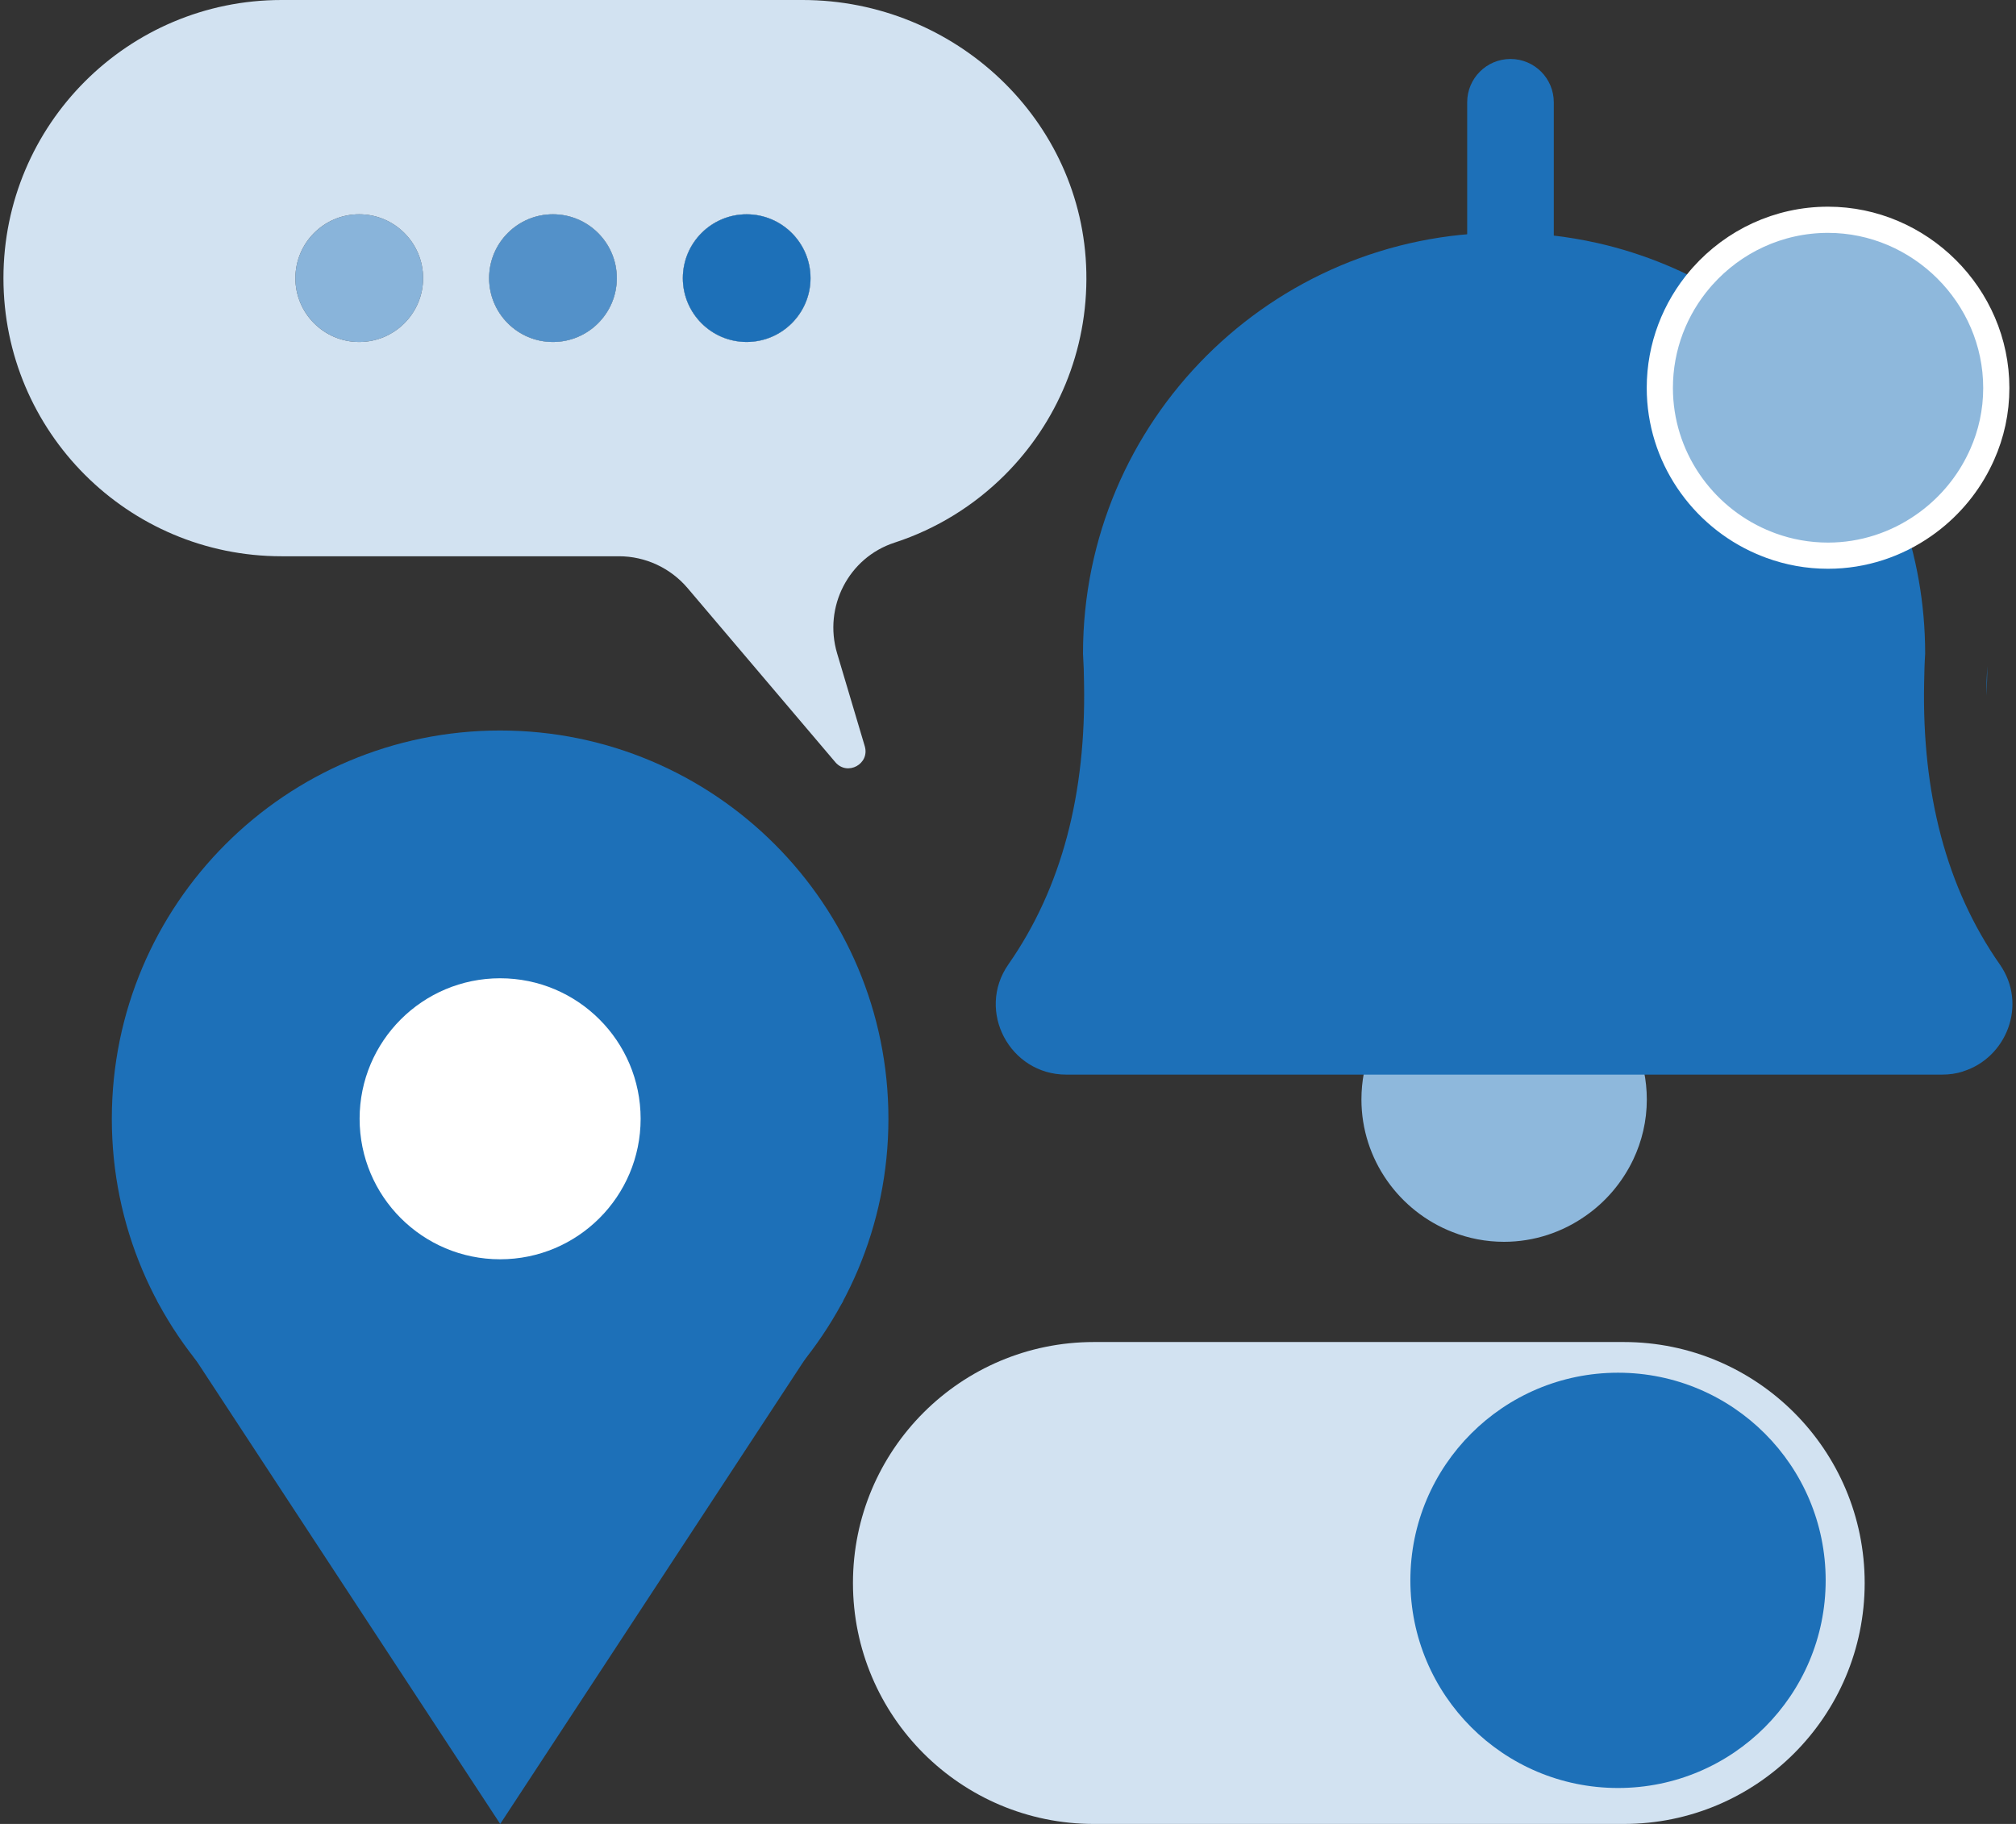 <svg width="231" height="209" viewBox="0 0 231 209" fill="none" xmlns="http://www.w3.org/2000/svg">
<rect x="0" y="0" width="231" height="209" fill="#333333" stroke="none"/>
<g clip-path="url(#clip0_7450_12537)">
<path d="M0.395 31.875C0.395 49.464 14.655 63.741 32.261 63.741H70.921C73.942 63.741 76.817 65.075 78.777 67.379L95.712 87.335C97.091 88.958 99.694 87.543 99.086 85.502L95.921 74.871C94.333 69.555 97.227 63.895 102.497 62.181C107.323 60.612 111.64 57.918 115.151 54.407C121.074 48.484 124.666 40.257 124.476 31.186C124.113 13.752 109.409 0 91.966 0H32.261C23.453 0 15.489 3.574 9.729 9.334C3.96 15.103 0.395 23.085 0.395 31.875ZM85.552 39.186C81.507 39.186 78.241 35.903 78.241 31.875C78.241 27.829 81.516 24.555 85.552 24.555C89.589 24.555 92.873 27.838 92.873 31.875C92.873 35.903 89.589 39.186 85.552 39.186ZM56.045 31.875C56.045 27.829 59.319 24.555 63.356 24.555C67.393 24.555 70.676 27.838 70.676 31.875C70.676 35.903 67.393 39.186 63.356 39.186C59.31 39.186 56.045 35.903 56.045 31.875ZM33.848 31.875C33.848 27.829 37.123 24.555 41.16 24.555C45.196 24.555 48.48 27.838 48.48 31.875C48.48 35.903 45.196 39.186 41.16 39.186C37.114 39.186 33.848 35.903 33.848 31.875Z" fill="#D2E2F1"/>
<path d="M78.241 31.875C78.241 35.902 81.516 39.186 85.552 39.186C89.589 39.186 92.873 35.902 92.873 31.875C92.873 27.829 89.589 24.555 85.552 24.555C81.516 24.555 78.241 27.838 78.241 31.875Z" fill="#D2E2F1"/>
<path d="M56.045 31.875C56.045 35.902 59.319 39.186 63.356 39.186C67.402 39.186 70.676 35.902 70.676 31.875C70.676 27.829 67.393 24.555 63.356 24.555C59.319 24.555 56.045 27.838 56.045 31.875Z" fill="#D2E2F1"/>
<path d="M33.848 31.875C33.848 35.902 37.123 39.186 41.16 39.186C45.205 39.186 48.48 35.902 48.48 31.875C48.48 27.829 45.196 24.555 41.16 24.555C37.123 24.555 33.848 27.838 33.848 31.875Z" fill="#D2E2F1"/>
<path opacity="0.4" d="M33.848 31.875C33.848 35.902 37.123 39.186 41.16 39.186C45.205 39.186 48.48 35.902 48.48 31.875C48.48 27.829 45.196 24.555 41.16 24.555C37.123 24.555 33.848 27.838 33.848 31.875Z" fill="#1D70B8"/>
<path opacity="0.7" d="M56.045 31.875C56.045 35.902 59.319 39.186 63.356 39.186C67.402 39.186 70.676 35.902 70.676 31.875C70.676 27.829 67.393 24.555 63.356 24.555C59.319 24.555 56.045 27.838 56.045 31.875Z" fill="#1D70B8"/>
<path d="M78.241 31.875C78.241 35.902 81.516 39.186 85.552 39.186C89.589 39.186 92.873 35.902 92.873 31.875C92.873 27.829 89.589 24.555 85.552 24.555C81.516 24.555 78.241 27.838 78.241 31.875Z" fill="#1D70B8"/>
<path d="M57.306 172.692C81.878 172.692 101.798 152.772 101.798 128.2C101.798 103.627 81.878 83.707 57.306 83.707C32.733 83.707 12.813 103.627 12.813 128.2C12.813 152.772 32.733 172.692 57.306 172.692Z" fill="#1D70B8"/>
<path d="M96.61 149.089L57.315 209.003L18.02 149.089L57.306 128.199L96.61 149.089Z" fill="#1D70B8"/>
<path d="M57.306 144.299C66.198 144.299 73.406 137.091 73.406 128.198C73.406 119.306 66.198 112.098 57.306 112.098C48.413 112.098 41.205 119.306 41.205 128.198C41.205 137.091 48.413 144.299 57.306 144.299Z" fill="white"/>
<path d="M125.346 209.004H186.049C201.298 209.004 213.661 196.642 213.661 181.392C213.661 166.143 201.298 153.78 186.049 153.78H125.346C110.097 153.78 97.735 166.143 97.735 181.392C97.735 196.642 110.097 209.004 125.346 209.004Z" fill="#D2E2F1"/>
<path d="M161.605 181.09C161.605 194.23 172.258 204.883 185.398 204.883C198.538 204.883 209.191 194.23 209.191 181.09C209.191 167.949 198.538 157.297 185.398 157.297C172.258 157.297 161.605 167.949 161.605 181.09Z" fill="#1D70B8"/>
<path d="M178.039 11.72C178.039 8.979 175.818 6.758 173.077 6.758C170.337 6.758 168.115 8.979 168.115 11.72V35.113C168.115 37.854 170.337 40.075 173.077 40.075C175.818 40.075 178.039 37.854 178.039 35.113V11.72Z" fill="#1D70B8"/>
<path d="M188.697 125.995C188.697 128.445 188.135 130.776 187.146 132.862C185.913 135.456 184.017 137.706 181.658 139.339C179.01 141.198 175.78 142.296 172.343 142.296C170.265 142.296 168.279 141.906 166.437 141.18C160.342 138.813 155.997 132.871 155.997 125.986C155.997 121.814 157.575 118.004 160.169 115.11C163.163 111.754 167.526 109.641 172.343 109.641C181.25 109.641 188.697 116.988 188.697 125.986V125.995Z" fill="#8EB8DC"/>
<path d="M224.945 122.775C224.192 123.02 223.375 123.138 222.514 123.138H122.181C115.695 123.138 111.831 115.836 115.541 110.511C121.709 101.685 124.448 90.846 124.212 78.301C124.203 77.176 124.167 76.042 124.094 74.899C124.094 48.249 145.701 26.66 172.343 26.66C176.025 26.66 179.599 27.077 183.037 27.848C204.535 32.71 220.591 51.932 220.591 74.899C220.518 76.042 220.491 77.185 220.473 78.301C220.228 90.846 222.976 101.685 229.144 110.511C232.365 115.119 229.888 121.233 224.936 122.766L224.945 122.775Z" fill="#1D70B8"/>
<path d="M152.169 75.925C152.087 74.8 152.051 73.666 152.051 72.523C152.124 73.666 152.151 74.809 152.169 75.925Z" fill="#1D70B8"/>
<path d="M227.711 76.324C227.711 77.467 227.675 78.61 227.593 79.726C227.602 78.601 227.639 77.467 227.711 76.324Z" fill="#1D70B8"/>
<path d="M209.461 25.184C219.959 25.184 228.742 33.852 228.742 44.456V44.465C228.742 47.167 228.166 49.749 227.126 52.08L226.912 52.543L226.908 52.551C225.551 55.422 223.49 57.926 220.955 59.817L220.441 60.188L220.438 60.19C217.312 62.381 213.51 63.674 209.461 63.674C207.165 63.674 204.96 63.267 202.915 62.518L202.508 62.362L202.503 62.36L201.834 62.086C194.993 59.124 190.189 52.303 190.188 44.456C190.188 39.698 191.931 35.333 194.821 31.955L195.104 31.632C198.643 27.672 203.776 25.184 209.461 25.184Z" fill="#8EB8DC" stroke="white" stroke-width="3"/>
</g>
<defs>
<clipPath id="clip0_7450_12537">
<rect width="230.21" height="209.002" fill="white" transform="translate(0.395)"/>
</clipPath>
</defs>
</svg>

